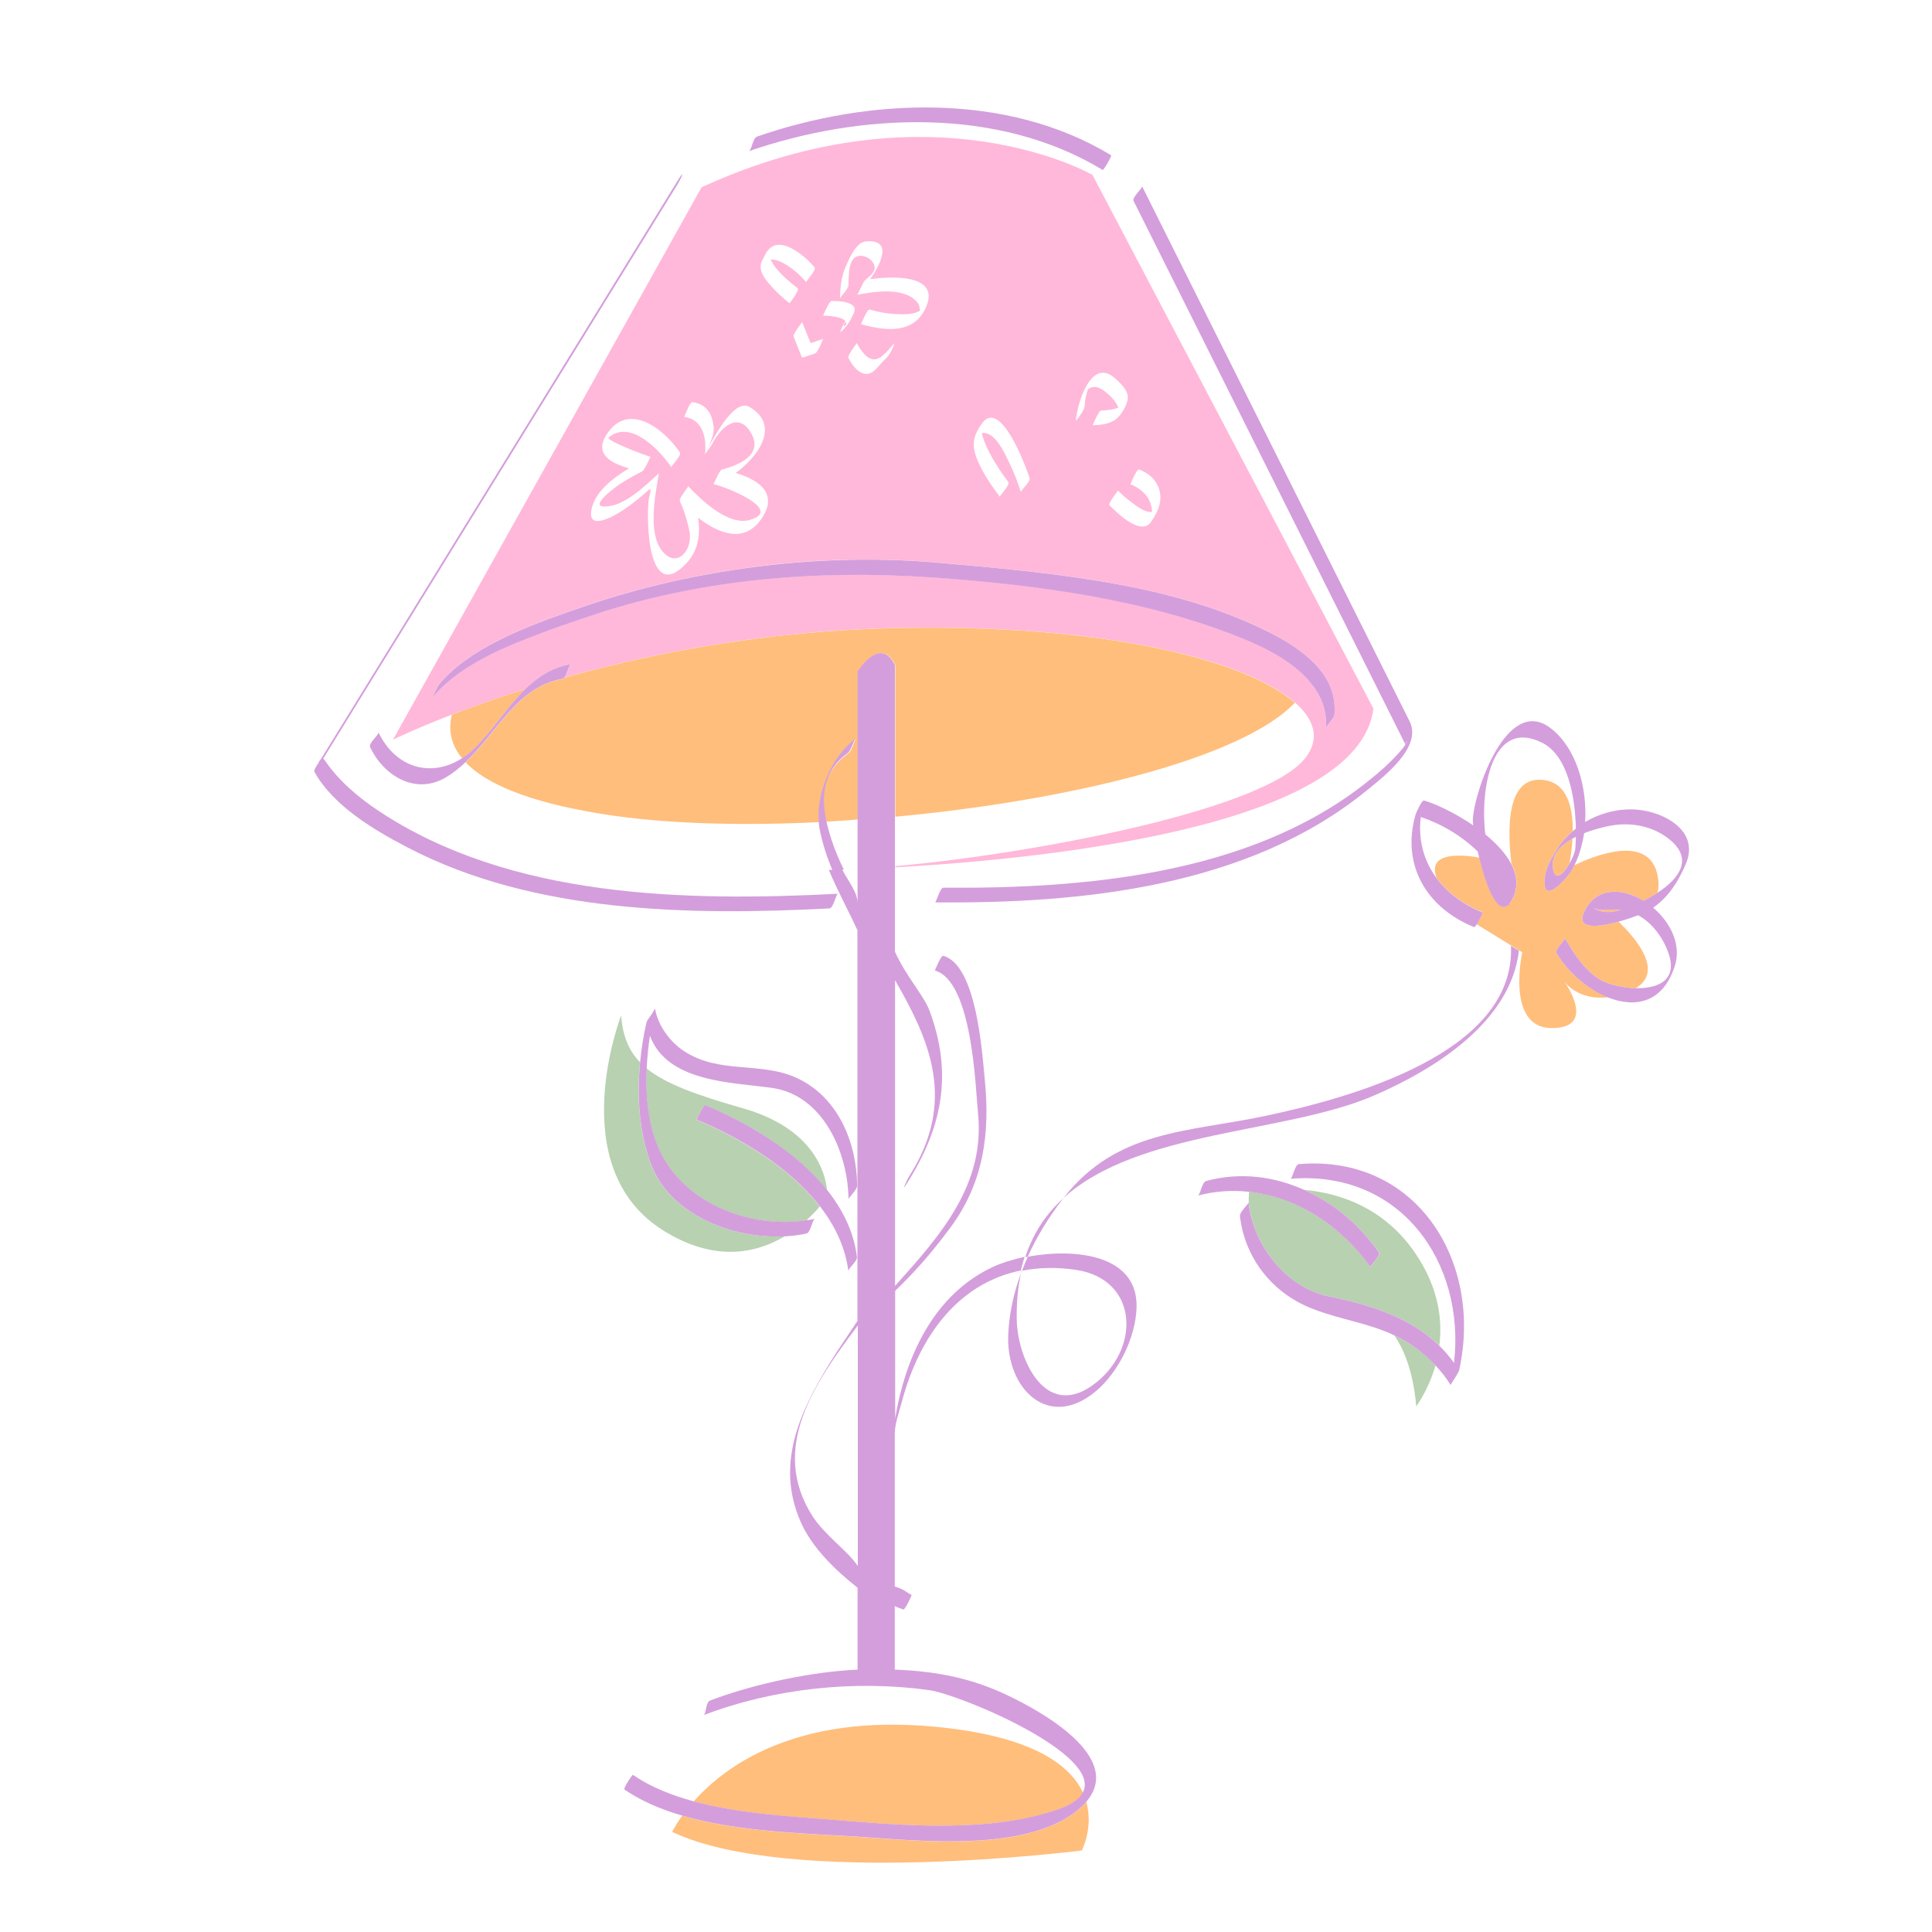 <?xml version="1.0" encoding="utf-8"?>
<!-- Generator: Adobe Illustrator 18.1.0, SVG Export Plug-In . SVG Version: 6.00 Build 0)  -->
<svg version="1.1" id="Layer_1" xmlns="http://www.w3.org/2000/svg" xmlns:xlink="http://www.w3.org/1999/xlink" x="0px" y="0px"
	 viewBox="0 0 1500 1500" enable-background="new 0 0 1500 1500" xml:space="preserve">
<g>
	<path fill="none" d="M679.7,278.9c-6.4,1.1-12-7.8-14.4-12.5c-0.1-0.1-3.7,5-3.9,5.4c-0.5,0.9-3.3,4.8-2.7,6
		c2.8,5.4,7.7,12.6,14.4,12.5c5-0.1,9.2-6.6,12.4-9.7l2.9-2.9c1.9-1.9,3.2-4.5,4.4-6.8c0.3-0.6,1.9-4.7,1.6-4.4
		C690.4,270.6,685.6,277.9,679.7,278.9z"/>
	<path fill="none" d="M655.6,248.6c0.3,0.3,0.5,0.7,0.7,1c-0.9,1.4-1.6,2.9-2.3,4.1c-0.3,0.5-2,4.8-1.6,4.4
		c4.5-3.8,7.8-8.9,10.2-14.2c1.3-2.9,1.7-5.3-1.2-7.2c-4.3-2.7-10.8-2.9-15.7-2.9c-1.3,0-3.4,4.5-3.9,5.4c-0.2,0.3-3,6-2.7,6
		c3.4,0,6.9,0.4,10.3,1C651.6,246.6,653.8,247.2,655.6,248.6z M657,250.6c0.8,2.4-4.3,4.5-0.5-0.7
		C656.7,250.2,656.9,250.3,657,250.6z"/>
	<path fill="none" d="M484.9,395.4c6.6-4.4,12.7-9.6,18.7-14.8c3.2-2.8,0.4,4.8,0.1,7c-2.1,15.8-0.9,82.5,29.5,49.5
		c9.1-9.9,10.7-22.6,8.8-35.1c16.1,12.6,36.3,20.5,49.6,0.3c12.8-19.5-2.7-29.7-20.4-35c18.2-13.2,34.9-37.2,10.6-51.3
		c-11-6.4-25.3,20.2-29.4,27.1c-7.4,12.5,2.1-2,1.7-9.9c-0.5-11-5.2-19.3-16.4-20.9c-2.4-0.3-5.9,11.5-6.6,11.4
		c14.7,2.1,17.5,16,16.3,29.1c0-0.4,4.7-6.4,5.5-8c7.2-14.1,21-25.4,30.5-8c9.2,16.8-10.4,24.7-22.8,27.8
		c-2.1,0.5-6.4,11.4-6.6,11.4c9,1.8,55.2,20,28.1,27.8c-16.5,4.7-37.5-15.3-47.7-26.1c0.2,0.2-7.5,9.4-6.6,11.4
		c3.3,7.4,5.6,15.1,7.4,23c3.2,14.7-9.5,30.1-21.1,15.8c-11.2-13.8-5.4-43.5-2.6-59.8c0.1-0.3,0-0.4-0.3-0.2
		c-10.7,9.7-26.5,25.4-41.6,25.5c-13,0.1,9.2-15.8,11-17c5.8-3.9,11.9-7.3,18.1-10.4c1.6-0.8,6.4-11.2,6.3-11.3
		c-3.9-0.8-34.9-12.8-32.5-14.9c17.1-14.6,40,10.3,48.8,23c-0.5-0.7,8.1-9.2,6.6-11.4c-13.3-19.3-40.9-40.1-57.4-13.2
		c-9.1,14.8,4.4,21.7,17.9,25.5c-13.4,8-27.1,18.9-29.3,32.8C456.3,413.4,479.5,399,484.9,395.4z"/>
	<path fill="none" d="M776.4,385.7c-0.4-0.5,8.1-9.4,6.6-11.4c-4.6-6-8.7-12.3-12.5-18.8c-3-5.1-5.6-10.5-7.3-16.1
		c-0.3-1-0.5-2.1-0.7-3.2c0.4,0,0.7-0.1,1.1-0.1c9.6,0,16.4,15.8,19.9,22.7c3.7,7.6,6.8,15.5,9.3,23.6c-0.6-2,7.6-8,6.6-11.4
		c-2.8-8.9-22.5-62-36.8-42.4c-7.7,10.5-8.2,18.2-2.9,30.1C763.9,368.3,770,377.3,776.4,385.7z"/>
	<path fill="none" d="M613,235.3c0.3,0.2,7.8-10.4,6.6-11.4c-7.1-5.7-17-13.5-21.1-22.4c0.3,0,0.5-0.1,0.8-0.1
		c4.4,0,8.8,2.5,12.4,4.8c5.3,3.4,10.2,7.9,14.3,12.7c-0.3-0.3,8.1-9.7,6.6-11.4c-5.3-6.2-11.9-11.8-19.2-15.4
		c-4.1-2-9.5-3.2-13.7-0.8c-3.8,2.2-6,7-7.8,10.7c-3.9,7.7,1.8,14.2,6.8,19.8C603,226.7,607.9,231.2,613,235.3z"/>
	<path fill="none" d="M628.7,264.8c-2-4.9-3.9-9.8-5.9-14.7c0,0-3.6,5-3.9,5.4c-0.6,1-3.3,4.7-2.7,6c1.9,4.7,3.8,9.5,5.7,14.2
		c0.8,2.1,0.5,2.2,2.7,1.5c2.7-0.9,5.3-1.8,8-2.7c1.6-0.5,3.1-4,3.9-5.4c0.3-0.5,2.5-6,2.7-6c-2.4,0.8-4.8,1.6-7.3,2.4
		C629.7,266.3,629.5,266.9,628.7,264.8z"/>
	<path fill="none" d="M666,198.8c5.8-1.5,12.8,3.1,13.1,9c0.2,3.8-4.9,7.4-7.5,9.7c-1.2,1-3.3,6.1-4.8,9c-0.3,0.6-0.7,1.2-1,1.8
		c-0.2,0.3-0.3,0.4-0.4,0.5c13.5-2.6,37.3-6.3,47,6.1c1.4,1.7,1.7,4.1,1.9,6.2c-0.9,0.5-1.7,1.1-2.7,1.3c-4.6,1.7-9.9,1.6-14.7,1.4
		c-7.3-0.3-14.8-1.7-21.8-3.6c-1.9-0.5-6.5,11.4-6.6,11.4c19.9,5.6,42.3,7.8,51-14.6c9.4-24.2-27.3-22.8-44-20.3
		c9.2-13,17.2-30.9-3-29.4c-7.9,0.6-13,13.2-15.7,19.1c-3.5,7.7-4.6,16.8-4.7,25.2c0-1.7,6.6-7.2,6.6-10.8
		C658.8,212.4,658.8,200.6,666,198.8z"/>
	<path fill="none" d="M654.1,675.2c4.4,8.7,11.9,17.4,11.9,26v-26.6c0,0.2-5.8,0.3-8.9,0.4C655.6,675.1,655.6,675.1,654.1,675.2z"/>
	<path fill="none" d="M1091.6,577.4C1093.2,574.6,1091.7,575.3,1091.6,577.4L1091.6,577.4z"/>
	<path fill="none" d="M894.1,393.8c0.3,1.2,0.3,2.4,0.3,3.6c-5.6,0.5-11.9-4.5-16-7.6c-3.6-2.7-7.1-5.7-10.4-9
		c0.1,0.1-8,10-6.6,11.4c6,5.9,24.5,24.3,32.2,13c6-8.6,9.9-17.9,5.3-28.2c-2.6-5.8-8.7-10.5-14.6-12.6c-1.7-0.6-6.7,11.3-6.6,11.4
		c4.2,1.5,8,4.2,11.1,7.4C891.6,386.2,893.2,389.8,894.1,393.8z"/>
	<path fill="none" d="M838.2,323c1.2-1.9,3.5-4.9,3.7-7.2c0.4-4.5,1.2-9.1,2.6-13.4c1-0.8,2.2-1.4,3.5-1.7c3.9-0.9,7.8,1.8,10.6,4
		c3.9,3.1,7.6,7.2,9.6,11.9c-4.1,1.6-8.9,2.2-13.3,2.2c-1.3,0-3.4,4.5-3.9,5.4c-0.2,0.3-3,6-2.7,6c6.2,0,13.7-0.9,18.5-5
		c4-3.3,8-10.3,8.7-15.5c0.9-6.4-6.2-12.8-10.5-16.4c-18.1-15.5-28.9,20-29.9,33.3C835.2,327.2,838,323.4,838.2,323z M869.1,319.6
		C869.3,321,868.8,320.9,869.1,319.6L869.1,319.6z"/>
	<path fill="none" d="M1013.3,588.7c11.3-14.2,7.9-29.2-8.1-43.2c-41.2,43.4-175.1,76-310.1,88.5v38.5
		C803,662.7,980.9,629.1,1013.3,588.7z"/>
	<path fill="none" d="M656.8,675.1c1.3,0,0.1-0.1,1.6-0.1c3.3-0.1,7.6-0.3,7.6-0.6v-38.3c-7,0.7-16.5,1.3-26.1,1.8
		C642.6,649.8,650.4,662.4,656.8,675.1z"/>
	<path fill="none" d="M630.8,1177.1c9.4,14.7,28.2,27.8,35.2,38.8v-186.8C632,1074.4,597.4,1124.4,630.8,1177.1z"/>
	<path fill="none" d="M793,986.7c0.1,0,0.2-0.1,0.4-0.1c1.4-3.7,2.9-7.3,4.5-10.9c-0.6,0.1-1.3,0.2-1.9,0.4
		C794.8,979.4,793.8,983,793,986.7z"/>
	<path fill="none" d="M1194.8,605.5c21.7,0,26.4,21,26.2,39.8c0.8-0.7,1.6-1.4,2.4-2c-0.5-24.1-6.1-56.6-26.3-66.7
		c-39.6-19.7-48.2,37.4-44,71.2c8.6,7,16,14.8,20.2,23.1C1170.1,643,1170.2,605.5,1194.8,605.5z"/>
	<path fill="none" d="M1132.7,664.4c6,0,11.2,0.7,15.8,1.7c-0.4-1.7-0.8-3.4-1.2-5.1c-12.5-12.1-27.6-21.2-44.2-26.8
		c-2.2,18,2.4,34.2,12.2,47.4C1111.8,672.2,1114.4,664.4,1132.7,664.4z"/>
	<path fill="none" d="M1286.3,677.4c1.8,6.5,1.7,11.6,0.4,15.8c16.5-10.7,28-25.9,10.1-40.9c-12.8-10.8-30.1-14.3-46.7-11.2
		c-5,0.9-12.7,2.8-20.3,5.8c-1.3,9.1-3.8,17.6-7.6,25C1236.2,665,1278.2,647.5,1286.3,677.4z"/>
	<path fill="none" d="M1270,767.3c16.8,0.3,32.7-5.8,25.5-26.9c-4-11.7-12.3-23.5-23.6-29.7c-4,1.5-9.5,3.4-15.3,5
		C1268.7,727.1,1292.6,753.8,1270,767.3z"/>
	<path fill="none" d="M1218.5,670.5c2.5-4.3,4.4-9.1,4.6-11.9c0.2-2.7,0.3-5.7,0.4-8.9c-0.9,0.4-1.8,0.9-2.6,1.4
		C1220.4,659.3,1219.2,666.4,1218.5,670.5z"/>
	<path fill="none" d="M848,1075.7c37.9-26.9,36.7-82.4-12.7-89.8c-15.2-2.3-29.1-1.8-42,0.7c-0.2,0.6-0.5,1.2-0.7,1.8
		c-2.4,11-3.6,23.1-3.3,36.6C790.1,1054.8,811.1,1102,848,1075.7z"/>
	<path fill="#FFB8D9" d="M671,674.6v-0.2c-2,0.2-6.9,0.4-10.3,0.6C663.8,674.9,669,674.8,671,674.6z"/>
	<path fill="#FFB8D9" d="M443.4,515.6c-1.6,0.3-2.8,7.9-5.2,10.5c67.2-18.8,155.9-36.4,257.3-38.6c159.9-3.4,271.6,24.4,310,58
		c16,14,19.1,29,7.8,43.2c-32.3,40.4-210.3,74-318.3,83.8v0.9c108-6,360.1-29.9,371.3-123.3L848.2,135.8c0,0-125.2-72.3-303.5,9.6
		L305.1,574.3c0,0,16.3-8.1,45.6-19.4c15.5-6,34.7-12.8,57-19.8C417.4,525.7,428.6,518.2,443.4,515.6z M884.3,364.5
		c6,2,12,6.8,14.6,12.6c4.6,10.3,0.7,19.5-5.3,28.2c-7.8,11.2-26.3-7.1-32.2-13c-1.4-1.4,6.7-11.3,6.6-11.4c3.2,3.2,6.7,6.2,10.4,9
		c4.1,3.1,10.4,8.1,16,7.6c0-1.2,0-2.4-0.3-3.6c-0.9-3.9-2.5-7.6-5.3-10.5c-3.1-3.2-6.9-5.9-11.1-7.4
		C877.6,375.8,882.6,363.9,884.3,364.5z M865.1,293.2c4.2,3.6,11.3,10,10.5,16.4c-0.7,5.1-4.8,12.2-8.7,15.5c-4.9,4.1-12.4,5-18.5,5
		c-0.2,0,2.6-5.7,2.7-6c0.5-0.9,2.6-5.4,3.9-5.4c4.4,0,9.1-0.6,13.3-2.2c-1.9-4.7-5.7-8.8-9.6-11.9c-2.8-2.3-6.7-4.9-10.6-4
		c-1.3,0.3-2.5,0.9-3.5,1.7c-1.4,4.3-2.3,8.9-2.6,13.4c-0.2,2.4-2.5,5.3-3.7,7.2c-0.2,0.4-3,4.2-3,3.6
		C836.3,313.2,847,277.8,865.1,293.2z M762.5,328.6c14.3-19.6,34,33.5,36.8,42.4c1.1,3.4-7.2,9.4-6.6,11.4c-2.5-8-5.6-16-9.3-23.6
		c-3.4-6.9-10.3-22.7-19.9-22.7c-0.4,0-0.7,0.1-1.1,0.1c0.2,1.1,0.3,2.1,0.7,3.2c1.8,5.7,4.4,11,7.3,16.1
		c3.8,6.5,7.9,12.8,12.5,18.8c1.5,2-7,10.9-6.6,11.4c-6.4-8.4-12.5-17.4-16.8-27C754.3,346.8,754.8,339.1,762.5,328.6z M656.8,206.5
		c2.7-5.9,7.8-18.6,15.7-19.1c20.2-1.5,12.2,16.3,3,29.4c16.7-2.5,53.4-3.9,44,20.3c-8.7,22.4-31.1,20.2-51,14.6
		c0.1,0,4.7-11.9,6.6-11.4c7,2,14.5,3.4,21.8,3.6c4.8,0.2,10.1,0.3,14.7-1.4c1-0.3,1.8-0.9,2.7-1.3c-0.2-2.1-0.5-4.5-1.9-6.2
		c-9.7-12.4-33.5-8.8-47-6.1c0.1,0,0.3-0.2,0.4-0.5c0.3-0.6,0.7-1.2,1-1.8c1.5-3,3.7-8,4.8-9c2.6-2.3,7.6-5.9,7.5-9.7
		c-0.3-5.9-7.3-10.5-13.1-9c-7.2,1.9-7.1,13.6-7.2,22.2c0,3.6-6.6,9.1-6.6,10.8C652.2,223.3,653.3,214.2,656.8,206.5z M694.4,266.5
		c0.3-0.3-1.3,3.8-1.6,4.4c-1.2,2.3-2.6,4.9-4.4,6.8l-2.9,2.9c-3.2,3.2-7.4,9.7-12.4,9.7c-6.8,0.1-11.7-7.1-14.4-12.5
		c-0.6-1.2,2.2-5.1,2.7-6c0.2-0.3,3.8-5.5,3.9-5.4c2.4,4.8,8,13.6,14.4,12.5C685.6,277.9,690.4,270.6,694.4,266.5z M641.8,239.1
		c0.5-0.9,2.6-5.4,3.9-5.4c4.9,0,11.4,0.2,15.7,2.9c2.9,1.9,2.5,4.3,1.2,7.2c-2.4,5.3-5.6,10.5-10.2,14.2c-0.4,0.4,1.3-3.9,1.6-4.4
		c0.7-1.2,1.4-2.7,2.3-4.1c-0.2-0.3-0.4-0.8-0.7-1c-1.8-1.3-4-2-6.2-2.4c-3.4-0.7-6.9-1-10.3-1C638.9,245.1,641.6,239.4,641.8,239.1
		z M639.2,263.1c-0.3,0.1-2.4,5.5-2.7,6c-0.8,1.3-2.2,4.8-3.9,5.4c-2.7,0.9-5.3,1.8-8,2.7c-2.2,0.7-1.8,0.6-2.7-1.5
		c-1.9-4.7-3.8-9.5-5.7-14.2c-0.6-1.4,2.1-5,2.7-6c0.2-0.4,3.8-5.4,3.9-5.4c2,4.9,3.9,9.8,5.9,14.7c0.8,2.1,1,1.5,3.2,0.8
		C634.3,264.7,636.7,263.9,639.2,263.1z M591.8,202.1c1.9-3.7,4-8.6,7.8-10.7c4.2-2.4,9.7-1.2,13.7,0.8c7.4,3.6,13.9,9.2,19.2,15.4
		c1.5,1.8-6.9,11.1-6.6,11.4c-4.1-4.8-9-9.3-14.3-12.7c-3.6-2.3-8-4.8-12.4-4.8c-0.3,0-0.6,0-0.8,0.1c4.1,8.9,14,16.7,21.1,22.4
		c1.3,1-6.3,11.6-6.6,11.4c-5.1-4.1-10-8.6-14.3-13.4C593.6,216.2,588,209.7,591.8,202.1z M459.1,396.4c2.2-13.9,16-24.8,29.3-32.8
		c-13.5-3.8-27-10.6-17.9-25.5c16.5-26.9,44.2-6.1,57.4,13.2c1.5,2.2-7.1,10.7-6.6,11.4c-8.8-12.7-31.7-37.6-48.8-23
		c-2.4,2.1,28.6,14.1,32.5,14.9c0.1,0-4.7,10.5-6.3,11.3c-6.2,3.1-12.3,6.6-18.1,10.4c-1.8,1.2-24,17.2-11,17
		c15.1-0.1,30.9-15.8,41.6-25.5c0.3-0.2,0.4-0.2,0.3,0.2c-2.9,16.3-8.6,46,2.6,59.8c11.6,14.3,24.3-1.1,21.1-15.8
		c-1.7-7.9-4-15.7-7.4-23c-0.9-2,6.7-11.2,6.6-11.4c10.2,10.8,31.1,30.8,47.7,26.1c27.1-7.7-19.1-26-28.1-27.8
		c0.2,0,4.5-10.9,6.6-11.4c12.4-3.1,32-11.1,22.8-27.8c-9.5-17.3-23.3-6.1-30.5,8c-0.8,1.6-5.4,7.6-5.5,8c1.2-13.1-1.6-27-16.3-29.1
		c0.6,0.1,4.1-11.7,6.6-11.4c11.2,1.6,15.9,9.9,16.4,20.9c0.4,7.8-9.2,22.4-1.7,9.9c4.1-6.9,18.4-33.5,29.4-27.1
		c24.2,14.1,7.5,38.1-10.6,51.3c17.6,5.3,33.2,15.6,20.4,35c-13.3,20.2-33.5,12.3-49.6-0.3c1.9,12.6,0.3,25.2-8.8,35.1
		c-30.4,33-31.6-33.6-29.5-49.5c0.3-2.1,3.1-9.7-0.1-7c-6,5.2-12.1,10.4-18.7,14.8C479.5,399,456.3,413.4,459.1,396.4z M336.3,540.8
		c-0.7,0.9,3.4-8.2,5.1-10.2c22.3-26.5,63.7-42.9,97.7-54.9c4.5-1.6,8.8-3.1,13-4.5c38-13.2,77.4-22.7,117.3-28.8
		c53.4-8.3,107.9-10.3,161.6-5.4c38.1,3.5,78.7,7,118.7,13.4c46.2,7.5,91.8,18.8,132.1,38.6c12.2,6,25.4,13.5,35.8,23.1
		c11.7,10.9,19.8,24.6,18.5,42.2c-0.3,3.7-6.5,8.9-6.7,10.8c1.1-14.3-4.4-26.4-13-36.4c-12.3-14.2-31.2-24.4-47.5-31.3
		c-75.7-31.9-163.2-43.5-244.5-49.1c-90.6-6.3-183.2,1.1-269.5,31c-12.5,4.3-27.1,9.1-41.9,14.8C384,505.3,354.1,519.7,336.3,540.8z
		"/>
	<path fill="#FFB8D9" d="M656.8,675.1C656.8,675.1,656.8,675.1,656.8,675.1c1.4,0,2.8-0.1,4.3-0.1
		C659.6,675,658.2,675.1,656.8,675.1z"/>
	<path fill="#FFB8D9" d="M642.8,675.5c1.2,0,2.5,0,3.7,0l0,0C644.6,675.4,643.4,675.5,642.8,675.5z"/>
	<path fill="#FFB8D9" d="M657,250.6c-0.1-0.3-0.4-0.5-0.5-0.7C652.8,255.2,657.8,253,657,250.6z"/>
	<path fill="#FFB8D9" d="M869.1,319.6C868.8,320.9,869.3,321,869.1,319.6L869.1,319.6z"/>
	<path fill="#B8D1B1" d="M514.2,897.5c20.6,38.3,69.5,56.4,111.8,50c4.4-4,7.9-7.7,10.5-10.8c-23.8-30.7-62.4-53.3-95.6-67.2
		c-0.4-0.2,5.2-12,6.6-11.4c32.8,13.6,70.6,35.8,94.6,65.9c-1.3-13.1-10-47.7-65.2-63.5c-36.9-10.5-60.5-19.2-75-31.1
		C500.9,853.5,503.7,878,514.2,897.5z"/>
	<path fill="#B8D1B1" d="M1082.5,1036.8c15.5,21.9,17,55.1,17,55.1s9.4-12.2,15-31.8c-5.3-5.6-11.1-10.7-17.1-14.8
		C1092.4,1041.8,1087.4,1039.1,1082.5,1036.8z"/>
	<path fill="#B8D1B1" d="M1032.7,1006.7c30.5,6,62.3,16.2,84.8,38c2.5-19.9-0.5-44.5-18-70.7c-24.9-37.4-61.2-47.9-86.9-50.2
		c23,10.4,43.2,27.7,58.1,48.6c1.5,2.2-7.1,10.7-6.6,11.4c-22.2-31.4-56.6-54.6-94.3-58.6c-0.3,3.2-0.3,6.1-0.3,9
		C973.6,967.6,998.9,1000.2,1032.7,1006.7z"/>
	<path fill="#B8D1B1" d="M514.9,955.3c39.9,25,72.2,17.7,94.3,4.6c-41.6,2.2-90.5-17.5-104.5-57.7c-8.5-24.5-10.4-51.3-7.8-77.5
		c-9-9.3-13.4-20.7-14.7-36.2C482.2,788.6,436.5,906.2,514.9,955.3z"/>
	<path fill="#FFBE7B" d="M1235.7,704.4c5,3,10.5,4.4,16.4,3.4c1.8-0.3,3.9-0.8,6.2-1.5c-0.3,0-0.5-0.1-0.8-0.1
		C1250.6,705.6,1241.9,708.1,1235.7,704.4z"/>
	<path fill="#FFBE7B" d="M664.2,1426c-39.6-2.5-91.2-3.6-134.6-16.3c-5.4,7.6-7.7,12.6-7.7,12.6c91.6,43.4,318,14.4,318,14.4
		s9.2-17.5,3.5-37.7c-1.1,1.2-2.2,2.5-3.5,3.7C800.9,1439.5,712.2,1429,664.2,1426z"/>
	<path fill="#FFBE7B" d="M664.8,573.5c-1.6,1.1-3,9-6,11.2c-17.9,12.9-23.6,31.8-18.8,53.3c9.5-0.5,19.1-1.1,26.1-1.8V521.3
		c20-28.9,29-4.8,29-4.8v117.6c135-12.5,269-45.1,310.2-88.5c-38.4-33.6-150-61.4-309.9-58c-101.4,2.2-190.1,19.8-257.3,38.6
		c-0.4,0.4-0.8,0.8-1.3,0.9c-35.8,6.4-50.7,41.6-75.3,64.8c15,15.7,46.5,30.7,107.5,40.3c46.6,7.4,105.5,9.1,167.1,6.1
		C634.1,615.5,646.4,586.8,664.8,573.5z"/>
	<path fill="#FFBE7B" d="M407.8,535.1c-22.3,7-41.5,13.8-57,19.8c-2.5,10.3-1.6,22.2,8,33.9c3.4-2.2,6.7-4.9,9.9-8
		C382.9,566.7,393.8,548.8,407.8,535.1z"/>
	<path fill="#FFBE7B" d="M821,1405.1c10.9-3.6,17.1-8.1,20-12.9c-9.9-21.7-39.3-44.7-116.6-51.7c-106.9-9.7-161.5,30.6-185.8,58.1
		c35.3,9.6,75.3,11.7,107.4,14.3C701.6,1417.3,767,1423.2,821,1405.1z"/>
	<path fill="#FFBE7B" d="M1208.4,739.8c-1.5-2.6,7.2-10.3,6.6-11.4c6.9,11.9,15.9,25.9,28.2,32.7c5.8,3.2,16.5,5.9,26.8,6.1
		c22.6-13.4-1.3-40.1-13.4-51.6c-15.5,4.3-32.7,6.3-26.9-7c8.8-20.1,29.4-19.7,46.4-9.3c3.7-1.8,7.3-3.9,10.7-6.1
		c1.2-4.2,1.3-9.3-0.4-15.8c-8.2-29.9-50.1-12.4-64.1-5.6c-0.8,1.5-1.5,3.1-2.4,4.5c-2.2,3.6-19.3,24.2-20.6,10.8
		c-1.1-10.5,4.8-20.7,10.4-29.2c3.1-4.7,7-8.9,11.4-12.7c0.1-18.8-4.5-39.8-26.2-39.8c-24.7,0-24.8,37.5-21.4,65.3
		c3.4,6.5,4.8,13.3,3.3,20c0,0.1-0.1,0.3-0.1,0.4c-0.4,1.6-0.8,3.2-1.5,4.9c-1,2.3-2.1,4-3.2,5.3c-0.1,1.4-0.3,2.1-1,1.1
		c-8.5,7.8-17.2-15.1-22.4-36.4c-4.6-1.1-9.8-1.7-15.8-1.7c-18.3,0-20.9,7.8-17.5,17.2c8.4,11.4,20.7,20.6,35.8,26.7
		c0.3,0.1-2.5,6.2-4.6,9.4l26.8,16.5l6.2,3.8l2.4,1.5c0,0-13.1,58.8,22.9,58.8c35.9,0,9.8-36,9.8-36s10.7,15,34,12
		C1232.3,768.1,1216.9,754.5,1208.4,739.8z"/>
	<path fill="#FFBE7B" d="M1205.6,673.2c1.2,12.2,8.1,5.6,12.9-2.7c0.8-4.1,1.9-11.2,2.4-19.4
		C1211.7,656.2,1204.6,663.4,1205.6,673.2z"/>
	<path fill="#D49EDC" d="M644,705.3c3.1-0.2,5.1-11.3,6.6-11.4c-117.9,6.1-254.4,3.6-356.6-64.3c-15.8-10.5-31.2-23.5-41.9-39.4
		c-0.4-0.6-0.8-0.9-1.2-1.1l16.4-26.6c86.4-140,172.8-280.1,259.2-420.1c2.2-3.6,5.5-11.5,0.6-3.7
		C434.4,289.1,341.7,439.3,249,589.6c-0.8,0.7-1.4,1.8-1.8,2.8c-1.1,1.7-3.8,5.6-3.1,6.8c14.8,26.7,46.5,45.3,72.4,58.8
		C414.8,709.3,536.3,710.8,644,705.3z"/>
	<path fill="#D49EDC" d="M547.6,858c-1.4-0.6-7,11.2-6.6,11.4c33.2,13.8,71.7,36.4,95.6,67.2c11.6,14.9,19.8,31.8,22.1,50.5
		c-0.3-2.7,7.1-7.5,6.6-11.4c-2.4-19.3-11-36.5-23.1-51.8C618.3,893.9,580.4,871.7,547.6,858z"/>
	<path fill="#D49EDC" d="M504.8,902.2c14,40.2,62.9,59.9,104.5,57.7c5.8-0.3,11.4-1,16.8-2.2c3.4-0.8,4.6-11,6.6-11.4
		c-2.2,0.5-4.4,0.8-6.6,1.1c-42.3,6.4-91.2-11.7-111.8-50c-10.5-19.5-13.3-44-12.2-68.1c0.4-8.5,1.3-17,2.5-25.2
		c13.3,36,62.6,36.1,94.5,40.5c40.1,5.5,59.3,50.5,59.7,86.6c0-1.7,6.7-7.2,6.7-10.8c-0.4-33.6-14.9-68.5-46.5-83.3
		c-28.4-13.3-60.2-2.7-88.2-21.2c-10.8-7.1-20.2-20.1-22.3-33.1c0,0.1-0.1,0.3-0.1,0.5c-0.8,1.3-1.5,2.6-2.3,3.9
		c-1.7,2.4-3.8,5.1-4.2,6.7c-2.3,10-3.9,20.3-4.9,30.7C494.4,850.9,496.2,877.7,504.8,902.2z"/>
	<path fill="#D49EDC" d="M1068.6,532.9c7.5,15.1,15.1,30.1,22.6,45.2c-0.9,1.4-2.4,3.4-5.1,6.4c-8.2,9.2-17.8,17.3-27.6,24.9
		c-89.8,69.7-216.9,80.7-326,79.8c-2.9,0-5.4,11.4-6.6,11.4c113.7,1,242.6-11.8,334.5-86.3c14.3-11.6,44-34.2,34-54.3
		C1025.1,421.4,955.9,283,886.7,144.6c0.7,1.3-8,8.6-6.6,11.4C942.9,281.6,1005.7,407.2,1068.6,532.9z M1091.6,577.4
		C1091.7,575.3,1093.2,574.6,1091.6,577.4L1091.6,577.4z"/>
	<path fill="#D49EDC" d="M771.2,983.5c-46.1,21.3-68.2,69.7-76.2,117.8v-99.1c18-17.2,31.4-33.6,42.8-49
		c25.8-34.7,31.1-73.2,26.7-115.9c-1.9-18.3-5.9-87.9-32.1-95.2c-1.9-0.5-6.5,11.4-6.6,11.4c29.4,8.2,31.6,92.2,33.5,110.5
		c5.8,56-29.4,95.4-64.4,134.4V761c27,46.8,48.1,94.1,11,152.2c-1.2,1.8-6.6,13.2-2.2,6.3c27.6-43.3,36.5-85.2,17.9-135
		c-4.3-11.5-18.8-27.5-26.8-45.7v-65.4v-0.9v-38.5V516.5c0,0-9-24.1-29,4.8v114.8v38.3v0.2v26.6c0-8.6-7.5-17.4-11.9-26
		c0,0,1.3,0,1.3,0c-6.4-12.7-10.8-25.3-13.5-37.2c-4.8-21.4-1.5-40.4,16.4-53.3c3-2.2,4.6-10,6.2-11.2c-18.4,13.3-30.6,42-28.6,64.7
		c0.1,1.6,0.2,3.2,0.5,4.8c2.1,11.1,5.6,21.9,10,32.4l-2.7,0c6.7,16.1,15.2,31.6,22.2,46.8v303.4c-7,10.6-14.6,21.5-21.6,32.9
		c-23.7,38.5-41.9,78.7-22.5,123c8.9,20.3,27.2,37.8,44.2,51.2v63.6c-34,1.5-79.3,10.6-114.5,24c-3.6,1.4-2.8,10.5-5.2,11.4
		c54.8-20.9,117.4-27.5,175.2-19.5c24.3,3.4,136.5,50.4,119.1,80c-2.9,4.9-9,9.3-19.8,12.9c-54,18.1-119.3,12.2-174.9,7.7
		c-32-2.6-72-4.7-107.3-14.3c-17.3-4.7-33.5-11.2-47-20.5c-0.5-0.4-7.7,10.7-6.6,11.4c13,8.9,28.3,15.4,44.7,20.2
		c43.3,12.7,94.9,13.8,134.6,16.3c48,3,136.7,13.5,175.7-23.2c1.3-1.2,2.5-2.5,3.5-3.7c29.9-34.7-35.2-70.4-60.5-82.5
		c-26.6-12.7-53.1-18.9-88.1-20.2v-49.7c0,1,4.5,2.1,6.6,3c1.3,0.6,6.9-11.2,6.4-11.4c-4.4-1.9-5-4.1-13-6.4v-118.4
		c0-8,3.1-16.1,5.2-24c14.1-53.8,45.5-93.5,92.7-103c0.8-3.7,1.8-7.2,2.9-10.6C786.2,977.9,777.6,980.5,771.2,983.5z M666,1215.9
		c-7-11-25.8-24.1-35.2-38.8c-33.5-52.7,1.2-102.7,35.2-148V1215.9z"/>
	<path fill="#D49EDC" d="M856,131.9c0.8,0.5,7.5-10.8,6.6-11.4C781.8,71.5,675.2,75.8,587.9,106c-3.6,1.2-4.2,10.6-6.6,11.4
		C668.6,87.3,775.3,82.9,856,131.9z"/>
	<path fill="#D49EDC" d="M1309,670.4c9.7-23.2-12.5-37.4-32.2-41c-15.7-2.9-32.4,0.7-46.1,8.8c1.7-27.8-7.3-58.1-27-73
		c-34.2-25.9-59.5,51.1-60.2,71.1c0,1,0.1,2.6,0.3,4.5c-13.9-9.5-28.9-16.6-38.2-19.3c-1.7-0.5-6.2,9.6-6.6,11.1
		c-11.1,38.8,8.4,72.2,45.5,87.2c0.4,0.2,1.1-0.7,2-2c2.1-3.2,4.9-9.3,4.6-9.4c-15.1-6.1-27.3-15.3-35.8-26.7
		c-9.8-13.2-14.4-29.4-12.2-47.4c16.6,5.6,31.7,14.7,44.2,26.8c0.4,1.7,0.8,3.4,1.2,5.1c5.2,21.3,13.8,44.2,22.4,36.4
		c0.7,1,1,0.3,1-1.1c1.1-1.3,2.1-3,3.2-5.3c0.7-1.6,1.1-3.2,1.5-4.9c0-0.1,0.1-0.3,0.1-0.4c1.5-6.7,0.1-13.5-3.3-20
		c-4.3-8.3-11.7-16.1-20.2-23.1c-4.2-33.7,4.5-90.8,44-71.2c20.2,10,25.8,42.5,26.3,66.7c-0.8,0.6-1.6,1.3-2.4,2
		c-4.3,3.7-8.3,7.9-11.4,12.7c-5.6,8.5-11.5,18.7-10.4,29.2c1.3,13.3,18.4-7.2,20.6-10.8c0.9-1.4,1.6-2.9,2.4-4.5
		c3.7-7.4,6.2-15.9,7.6-25c7.6-3,15.3-4.9,20.3-5.8c16.6-3.1,33.9,0.4,46.7,11.2c17.9,15.1,6.4,30.2-10.1,40.9
		c-3.4,2.2-7.1,4.3-10.7,6.1c-17-10.3-37.6-10.8-46.4,9.3c-5.8,13.3,11.4,11.3,26.9,7c5.8-1.6,11.3-3.5,15.3-5
		c11.3,6.2,19.6,18,23.6,29.7c7.2,21.1-8.7,27.3-25.5,26.9c-10.3-0.2-21-2.9-26.8-6.1c-12.4-6.9-21.3-20.8-28.2-32.7
		c0.6,1.1-8.1,8.8-6.6,11.4c8.5,14.7,23.9,28.2,40,34.6c20.9,8.3,42.9,4.5,52-24.7c5.2-16.6-3.7-33.8-16.9-45
		C1295.5,696.6,1303.5,683.6,1309,670.4z M1223.1,658.6c-0.2,2.8-2.1,7.6-4.6,11.9c-4.7,8.3-11.6,14.9-12.9,2.7
		c-1-9.8,6.1-16.9,15.3-22.1c0.9-0.5,1.7-0.9,2.6-1.4C1223.4,652.9,1223.3,655.9,1223.1,658.6z M1252.2,707.8
		c-6,1-11.4-0.4-16.4-3.4c6.1,3.7,14.8,1.3,21.9,1.8c0.3,0,0.5,0.1,0.8,0.1C1256.1,707,1254,707.5,1252.2,707.8z"/>
	<path fill="#D49EDC" d="M1064,983.8c-0.5-0.7,8.1-9.2,6.6-11.4c-14.8-21-35-38.3-58.1-48.6c-23.4-10.5-49.6-14-76-6.9
		c-3.5,0.9-4.4,10.8-6.6,11.4c13.4-3.6,26.8-4.4,39.7-3C1007.5,929.3,1041.8,952.4,1064,983.8z"/>
	<path fill="#D49EDC" d="M793,986.7c-0.1,0.6-0.2,1.2-0.3,1.8c0.2-0.6,0.5-1.2,0.7-1.8C793.2,986.6,793.1,986.6,793,986.7z"/>
	<path fill="#D49EDC" d="M797.9,975.7c7.1-15.7,16.3-30.6,27-44.5c0.3-0.4,0.6-0.7,0.9-1.1c-13.3,12-23.6,27-29.8,46
		C796.6,975.9,797.2,975.8,797.9,975.7z"/>
	<path fill="#D49EDC" d="M835.3,985.9c49.3,7.4,50.6,62.9,12.7,89.8c-36.9,26.2-57.9-21-58.6-50.7c-0.3-13.5,0.9-25.6,3.3-36.6
		c-5.5,15.1-9.1,30.8-9.9,47.4c-2,42.6,31.5,75.3,68.3,44.1c17.5-14.9,30.2-41,31.3-63.7c2-42.3-47.7-47.3-84.4-40.5
		c-1.6,3.6-3.1,7.2-4.5,10.9C806.2,984.1,820.1,983.7,835.3,985.9z"/>
	<path fill="#D49EDC" d="M454.9,479.4c86.3-29.8,178.9-37.3,269.5-31c81.3,5.7,168.8,17.3,244.5,49.1c16.3,6.9,35.2,17,47.5,31.3
		c8.7,10,14.1,22.1,13,36.4c0.1-1.9,6.4-7.1,6.7-10.8c1.3-17.6-6.7-31.3-18.5-42.2c-10.3-9.6-23.5-17.1-35.8-23.1
		c-40.4-19.8-85.9-31.2-132.1-38.6c-40-6.4-80.6-10-118.7-13.4c-53.8-4.9-108.2-2.8-161.6,5.4c-39.9,6.1-79.2,15.6-117.3,28.8
		c-4.1,1.4-8.5,2.9-13,4.5c-34,12-75.4,28.4-97.7,54.9c-1.7,2-5.9,11.1-5.1,10.2c17.7-21.1,47.7-35.6,76.7-46.6
		C427.8,488.5,442.3,483.7,454.9,479.4z"/>
	<path fill="#D49EDC" d="M436.8,527c0.5-0.1,0.9-0.4,1.3-0.9c2.4-2.6,3.6-10.2,5.2-10.5c-14.8,2.6-25.9,10.1-35.6,19.5
		c-14,13.7-24.8,31.6-39.1,45.6c-3.2,3.2-6.5,5.8-9.9,8c-23.9,15.4-51.7,7.6-64.8-20.1c0.7,1.4-7.9,8.5-6.6,11.4
		c10.3,21.9,34.6,37.3,58.1,24c5.9-3.4,11.1-7.5,16-12.2C386.1,568.5,401,533.4,436.8,527z"/>
	<path fill="#D49EDC" d="M982.9,866.3c-60.3,12.8-115.8,10.7-157.2,63.8c58.2-52.9,172.6-49.8,241.5-79.7
		c48-20.9,105.7-57.4,112.1-112.3l-6.2-3.8C1176.7,818.2,1047,852.6,982.9,866.3z"/>
	<path fill="#D49EDC" d="M1008.5,903.8c-3.2,0.3-5,11.3-6.6,11.4c85.4-7,136,64.8,127,143c-3.5-4.9-7.3-9.4-11.5-13.5
		c-22.4-21.8-54.3-32-84.8-38c-33.8-6.6-59-39.2-63.2-72.4c0-0.3-0.1-0.5-0.1-0.8c0.2,1.4-7,7.4-6.6,10.8
		c3.8,32.7,25.3,59.6,55.5,71.5c22.2,8.8,43.5,11.1,64.2,20.9c5,2.4,9.9,5,14.9,8.5c6,4.2,11.8,9.3,17.1,14.8
		c4.5,4.8,8.6,9.9,11.8,15.3c-0.1-0.1,6.2-9.5,6.6-11.1C1151.6,980.4,1100.5,896.2,1008.5,903.8z"/>
</g>
</svg>
